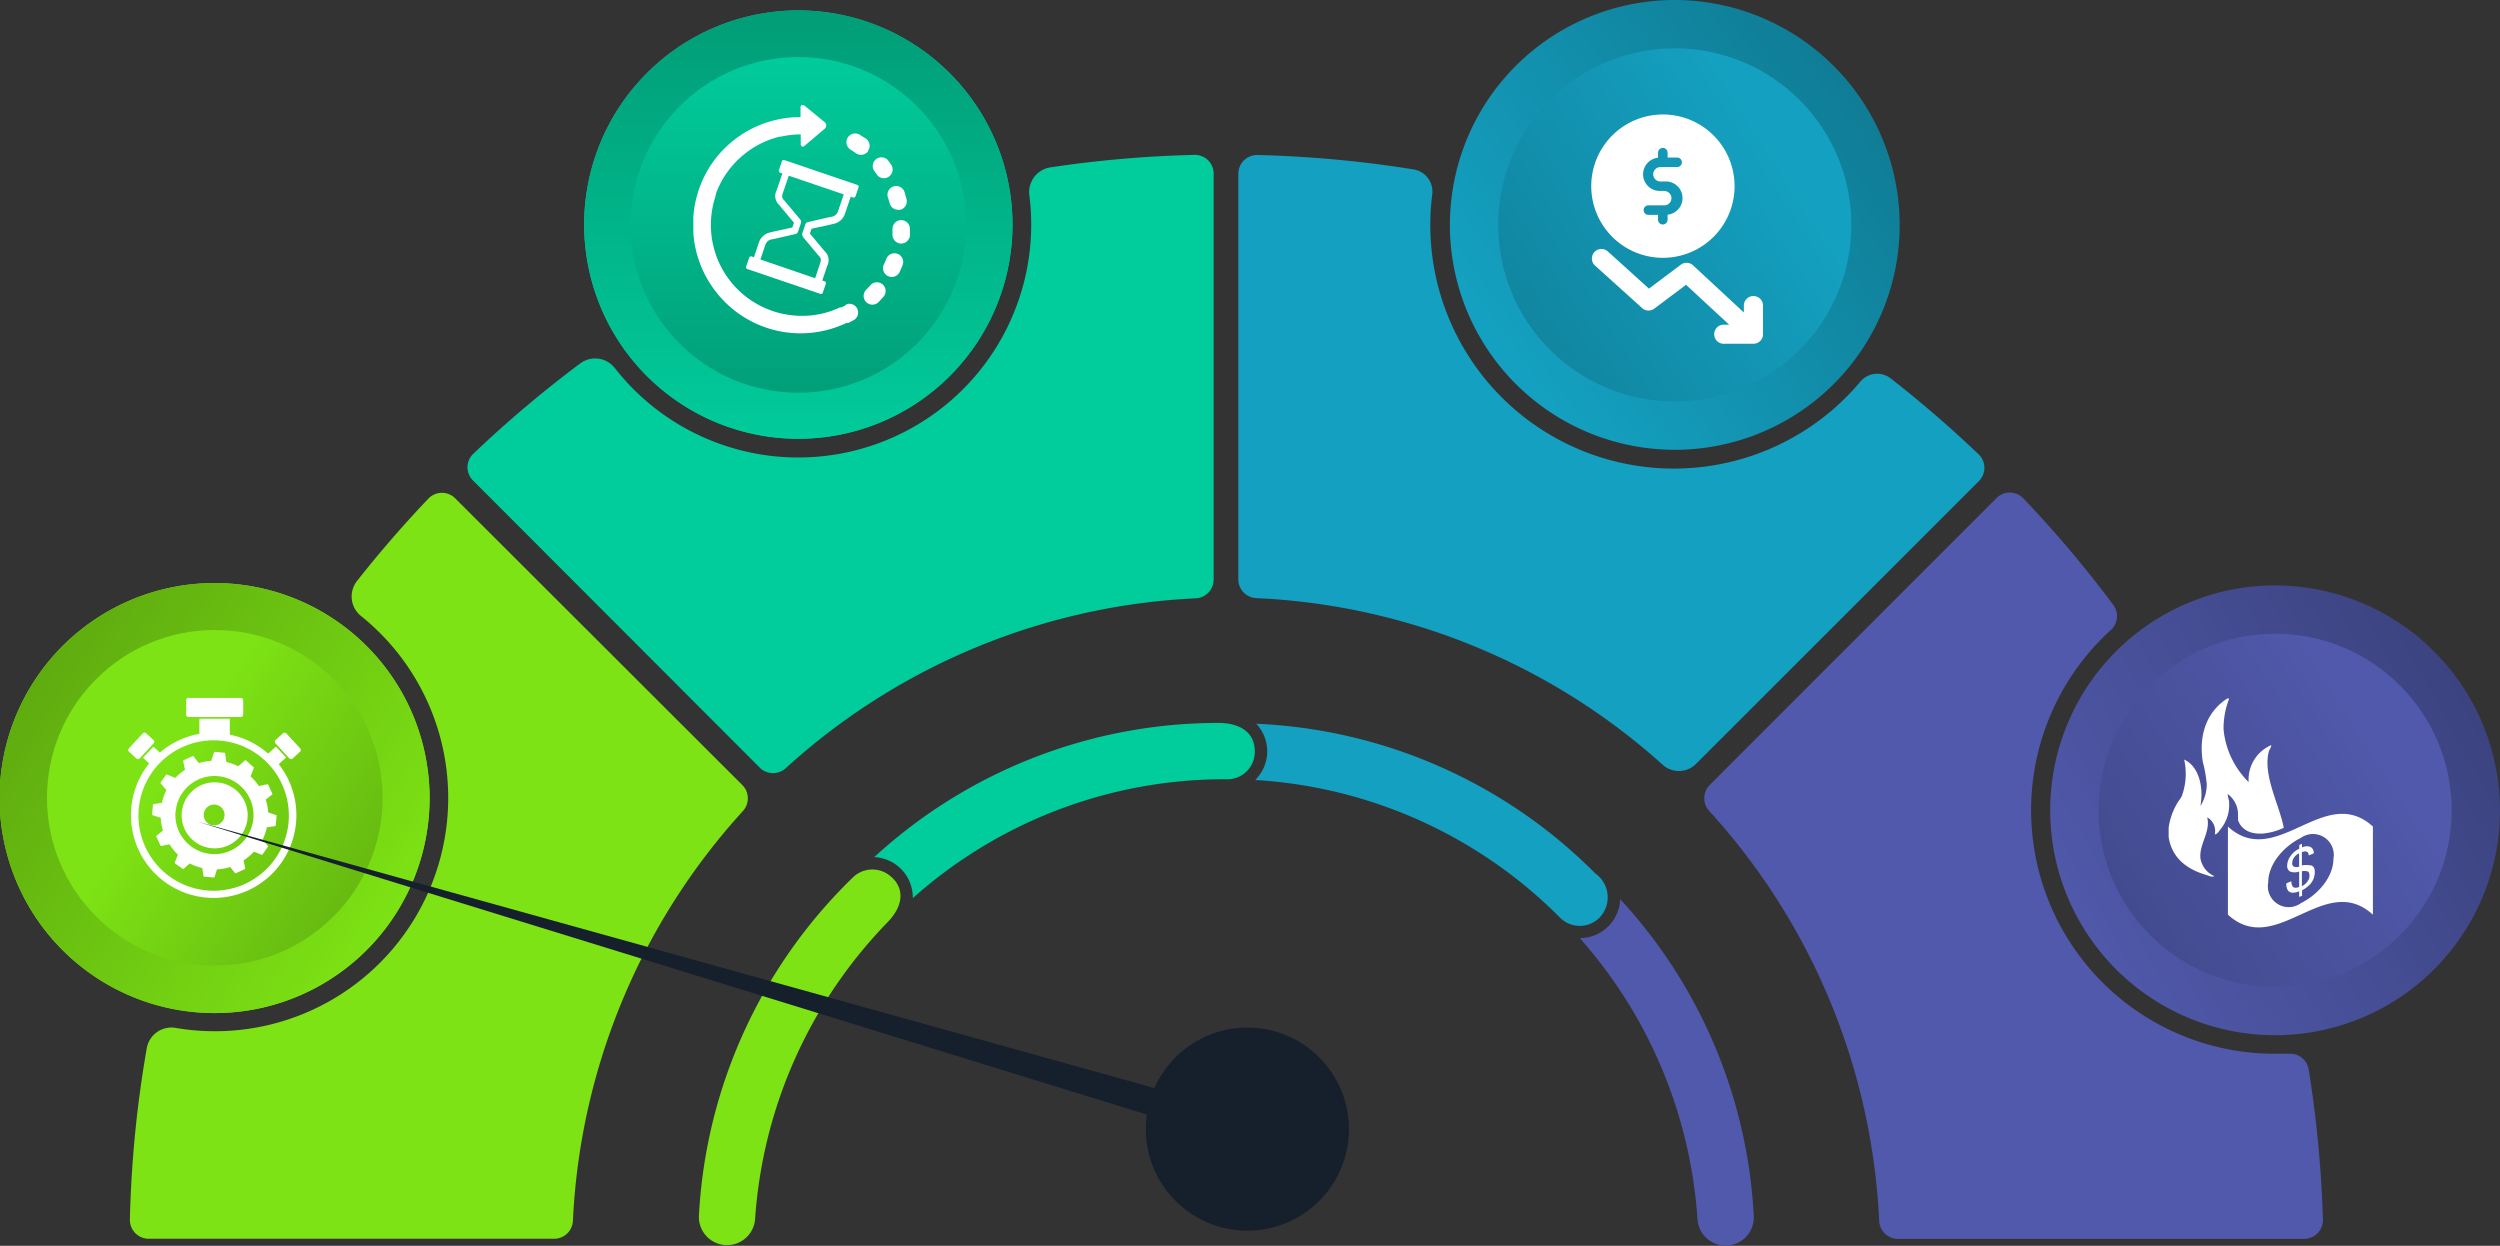 <svg id="Layer_1" data-name="Layer 1" xmlns="http://www.w3.org/2000/svg" xmlns:xlink="http://www.w3.org/1999/xlink" viewBox="0 0 240 119.6"><rect x="0" y="0" width="240" height="119.6" fill="#333333" stroke="none"/><defs><style>.cls-1{fill:none;}.cls-2{fill:#7de314;}.cls-3{fill:url(#_3);}.cls-4{fill:url(#_3-2);}.cls-10,.cls-5{fill:#fff;}.cls-5{fill-rule:evenodd;}.cls-6{fill:#01cc9b;}.cls-7{fill:url(#_2);}.cls-8{fill:url(#_2-2);}.cls-9{clip-path:url(#clip-path);}.cls-11{fill:#14a0c0;}.cls-12{fill:url(#linear-gradient);}.cls-13{fill:url(#linear-gradient-2);}.cls-14{fill:#5059ab;}.cls-15{fill:url(#linear-gradient-3);}.cls-16{fill:url(#linear-gradient-4);}.cls-17{clip-path:url(#clip-path-3);}.cls-18{fill:#1affff;}.cls-19{fill:#16202c;}</style><linearGradient id="_3" x1="2.09" y1="64.58" x2="38.35" y2="88.09" gradientUnits="userSpaceOnUse"><stop offset="0" stop-color="#5eaa0f"/><stop offset="1" stop-color="#7de314"/></linearGradient><linearGradient id="_3-2" x1="41.33" y1="90.4" x2="16.23" y2="73.67" xlink:href="#_3"/><linearGradient id="_2" x1="76.64" y1="-2.67" x2="76.64" y2="42.77" gradientUnits="userSpaceOnUse"><stop offset="0" stop-color="#019974"/><stop offset="1" stop-color="#01cc9b"/></linearGradient><linearGradient id="_2-2" x1="76.64" y1="42.35" x2="76.64" y2="4.9" xlink:href="#_2"/><clipPath id="clip-path"><rect class="cls-1" x="66.56" y="10.1" width="20.81" height="22"/></clipPath><linearGradient id="linear-gradient" x1="182.6" y1="5.78" x2="144.65" y2="33.27" gradientUnits="userSpaceOnUse"><stop offset="0" stop-color="#0f7890"/><stop offset="1" stop-color="#14a0c0"/></linearGradient><linearGradient id="linear-gradient-2" x1="133.19" y1="39.21" x2="170.64" y2="15.3" xlink:href="#linear-gradient"/><linearGradient id="linear-gradient-3" x1="198.3" y1="88.87" x2="237.34" y2="67.36" gradientUnits="userSpaceOnUse"><stop offset="0" stop-color="#5059ab"/><stop offset="1" stop-color="#3c4380"/></linearGradient><linearGradient id="linear-gradient-4" x1="190.81" y1="95.4" x2="228.27" y2="71.5" gradientUnits="userSpaceOnUse"><stop offset="0" stop-color="#3c4380"/><stop offset="1" stop-color="#5059ab"/></linearGradient><clipPath id="clip-path-3"><rect class="cls-1" x="208.19" y="67.06" width="19.62" height="22"/></clipPath></defs><title>97</title><path class="cls-2" d="M71.31,77.87A62.77,62.77,0,0,0,55,117.19a1.8,1.8,0,0,1-1.79,1.73H14.35a1.81,1.81,0,0,1-1.88-1.85,109.88,109.88,0,0,1,1.62-16.44,2.4,2.4,0,0,1,2.78-1.95q1,.17,2,.25A22.4,22.4,0,0,0,34.65,59.13a2.4,2.4,0,0,1-.38-3.35q3.2-4.07,6.87-7.93a1.8,1.8,0,0,1,2.57,0L71.27,75.37A1.81,1.81,0,0,1,71.31,77.87Z"/><path class="cls-2" d="M41.24,76.59A20.64,20.64,0,1,1,31.68,59.2,20.64,20.64,0,0,1,41.24,76.59Z"/><path class="cls-3" d="M41.24,76.59A20.64,20.64,0,1,1,31.68,59.2,20.64,20.64,0,0,1,41.24,76.59Z"/><circle class="cls-4" cx="20.62" cy="76.59" r="16.11"/><path class="cls-5" d="M17.45,78a3.17,3.17,0,1,1,2.89,3.43A3.17,3.17,0,0,1,17.45,78Zm10-5.3-.94-1a0,0,0,0,0-.06,0l-.7.65a7.92,7.92,0,0,0-3.69-1.82V69.11A.1.1,0,0,0,22,69H19.24a.1.1,0,0,0-.1.1v1.35a7.91,7.91,0,0,0-3.79,1.8l-.59-.54a0,0,0,0,0-.06,0l-.94,1a0,0,0,0,0,0,.06l.56.52a7.94,7.94,0,1,0,12.44.07l.69-.63a0,0,0,0,0,0-.06Zm-6.94-1.63a7.22,7.22,0,1,0,7.22,7.22,7.22,7.22,0,0,0-7.22-7.22Zm8.3.77a.23.23,0,0,1,0,.32l-.71.65a.23.23,0,0,1-.32,0l-1.33-1.44a.23.23,0,0,1,0-.32l.71-.65a.23.23,0,0,1,.32,0l1.33,1.44Zm-16.43,0,1.33-1.44a.22.22,0,0,1,.32,0l.71.65a.22.22,0,0,1,0,.32l-1.33,1.44a.23.23,0,0,1-.32,0l-.71-.65a.23.23,0,0,1,0-.32ZM18.11,67h5a.24.24,0,0,1,.24.24v1.35a.24.24,0,0,1-.24.24h-5a.24.24,0,0,1-.24-.24V67.22a.24.24,0,0,1,.24-.24Zm1.45,11.15a1,1,0,1,0,1.08-.91,1,1,0,0,0-1.08.91Zm-4-1.08-.8.12a.09.09,0,0,0-.08.08l-.08.9a.09.09,0,0,0,.06.09l.77.25a5.13,5.13,0,0,0,.21,1.23l-.62.49a.09.09,0,0,0,0,.11l.38.82a.09.09,0,0,0,.1.05l.77-.16a5.19,5.19,0,0,0,.81,1l-.29.72a.09.09,0,0,0,0,.11l.74.52a.09.09,0,0,0,.11,0l.57-.51a5.11,5.11,0,0,0,1.21.44l.11.75a.09.09,0,0,0,.08.08l.9.08a.09.09,0,0,0,.09-.06l.23-.72a5.13,5.13,0,0,0,1.27-.23l.46.59a.09.09,0,0,0,.11,0l.82-.38a.09.09,0,0,0,.05-.1l-.16-.74a5.17,5.17,0,0,0,1-.84l.7.28a.09.09,0,0,0,.11,0l.52-.74a.09.09,0,0,0,0-.11l-.51-.57a5.14,5.14,0,0,0,.42-1.2l.77-.11a.09.09,0,0,0,.08-.08l.08-.9a.09.09,0,0,0-.06-.09l-.75-.25a5.13,5.13,0,0,0-.23-1.23l.62-.49a.09.09,0,0,0,0-.11l-.38-.82a.09.09,0,0,0-.1-.05l-.8.17a5.16,5.16,0,0,0-.8-.93l.3-.76a.09.09,0,0,0,0-.11L23.61,73a.09.09,0,0,0-.11,0l-.62.56a5.12,5.12,0,0,0-1.15-.4l-.12-.82a.09.09,0,0,0-.08-.08l-.9-.08a.09.09,0,0,0-.09.06l-.26.8a5.17,5.17,0,0,0-1.19.22l-.52-.66a.09.09,0,0,0-.11,0l-.82.38a.09.09,0,0,0-.05.1l.17.82a5.2,5.2,0,0,0-.93.78l-.77-.31a.09.09,0,0,0-.11,0l-.52.74a.09.09,0,0,0,0,.11l.55.62a5.15,5.15,0,0,0-.42,1.15Zm1.29.86a3.75,3.75,0,1,0,4.06-3.42A3.75,3.75,0,0,0,16.86,77.91Z"/><path class="cls-6" d="M116.51,16.73V55.65a1.8,1.8,0,0,1-1.73,1.79A62.78,62.78,0,0,0,75.46,73.72a1.81,1.81,0,0,1-2.5,0L45.44,46.16a1.79,1.79,0,0,1,0-2.6A111.54,111.54,0,0,1,55.7,34.89a2.39,2.39,0,0,1,3.32.44,22.36,22.36,0,0,0,39.8-16.57,2.4,2.4,0,0,1,2-2.69,110.52,110.52,0,0,1,13.83-1.2A1.8,1.8,0,0,1,116.51,16.73Z"/><path class="cls-6" d="M76.64,1A20.56,20.56,0,1,0,97.2,21.59,20.58,20.58,0,0,0,76.64,1Z"/><path class="cls-7" d="M76.64,1A20.56,20.56,0,1,0,97.2,21.59,20.58,20.58,0,0,0,76.64,1Z"/><circle class="cls-8" cx="76.64" cy="21.59" r="16.11"/><g class="cls-9"><path class="cls-10" d="M80.06,21.48a1.45,1.45,0,0,0,1.07-1l.54-1.59.22.07a.19.19,0,0,0,.24-.12l.29-.85a.19.19,0,0,0-.12-.24l-7-2.38a.19.19,0,0,0-.24.12l-.29.85a.19.19,0,0,0,.12.24l.22.07-.55,1.62a1.17,1.17,0,0,0,.24,1.41l1.42,1.7-.16.46c-.54.12-2,.43-2.15.48a1.45,1.45,0,0,0-1.07,1l-.46,1.37-.22-.07a.19.19,0,0,0-.24.12l-.29.85a.19.19,0,0,0,.12.24l7,2.38a.19.19,0,0,0,.24-.12l.29-.85a.19.19,0,0,0-.12-.24l-.22-.07.47-1.4a1.17,1.17,0,0,0-.24-1.41l-1.42-1.7.16-.46c.54-.12,2-.43,2.15-.48Zm-3,1.24,1.54,1.84a.89.89,0,0,1,.2.29,1,1,0,0,1-.08.46l-.47,1.4L73,24.91l.46-1.37a.78.78,0,0,1,.61-.56c.15,0,1.45-.33,2.29-.51a.34.34,0,0,0,.25-.23l.28-.83a.34.34,0,0,0-.06-.33l-1.54-1.84h0a.89.89,0,0,1-.2-.29,1,1,0,0,1,.08-.46l.55-1.62L81,18.66l-.54,1.59a.78.78,0,0,1-.61.56c-.15,0-1.45.33-2.29.51a.34.34,0,0,0-.25.23l-.28.83a.34.34,0,0,0,.06.33Zm0,0"/><path class="cls-10" d="M81.26,29.26l-.47.25-.07,0-.08,0a8.63,8.63,0,0,1-2.14.68h0l-.53.08h0a8.89,8.89,0,0,1-1,.05,8.74,8.74,0,0,1-8.23-5.82l-.05-.16a8.73,8.73,0,0,1,0-5.5l0-.06.05-.15,0-.07a8.76,8.76,0,0,1,6.09-5.44h0l.13,0h0a8.73,8.73,0,0,1,1.91-.22v.9c0,.28.18.36.39.18l1.9-1.61a.41.41,0,0,0,0-.65l-1.92-1.57c-.22-.18-.39-.09-.39.19v.9a10.33,10.33,0,0,0-7.29,3q-.29.29-.55.59h0l0,0a10.31,10.31,0,0,0-2.47,6.43s0,0,0,.06,0,.16,0,.24,0,.26,0,.39v0A10.31,10.31,0,0,0,68.72,28v0c.13.17.26.33.4.49l0,0,.44.47a10.32,10.32,0,0,0,5.6,2.9h0a10.51,10.51,0,0,0,1.72.14,10.31,10.31,0,0,0,4.39-1l.09,0,.09,0,.56-.3a.84.84,0,0,0-.82-1.46Zm0,0"/></g><path class="cls-10" d="M84.2,16.8a.84.84,0,0,0,1.39-.93c-.12-.17-.24-.35-.37-.52a.84.84,0,0,0-1.33,1l.31.43Zm0,0"/><path class="cls-10" d="M85.26,19c.05.17.1.34.15.51a.84.84,0,0,0,.81.63l.21,0a.84.84,0,0,0,.6-1c-.05-.2-.11-.41-.17-.61a.84.84,0,1,0-1.59.51Zm0,0"/><g class="cls-9"><path class="cls-10" d="M84.73,27.3a.84.84,0,0,0-1.18.09l-.36.39a.84.84,0,1,0,1.2,1.17l.43-.47a.84.84,0,0,0-.09-1.18Zm0,0"/><path class="cls-10" d="M86.54,21.13a.84.84,0,0,0-.86.81c0,.18,0,.36,0,.53a.84.84,0,0,0,.76.91h.08a.84.84,0,0,0,.83-.76c0-.21,0-.42,0-.63a.84.84,0,0,0-.81-.86Zm0,0"/></g><path class="cls-10" d="M86.17,24.37a.84.84,0,0,0-1.08.47c-.06.16-.13.33-.21.49a.84.84,0,1,0,1.52.7c.09-.19.17-.39.25-.58a.84.84,0,0,0-.47-1.08Zm0,0"/><path class="cls-10" d="M83.32,14.49a.84.84,0,0,0-.17-1.17L82.63,13a.84.84,0,1,0-.91,1.4l.44.3a.84.84,0,0,0,1.17-.17Zm0,0"/><path class="cls-11" d="M190,46.16,162.82,73.33a2.32,2.32,0,0,1-3.2.09,62.49,62.49,0,0,0-39-16,1.8,1.8,0,0,1-1.74-1.79V16.73a1.8,1.8,0,0,1,1.8-1.85h0a111.12,111.12,0,0,1,15,1.38,2.15,2.15,0,0,1,1.82,2.36q-.13,1-.17,2a23.38,23.38,0,0,0,41.28,16,2.1,2.1,0,0,1,2.89-.3q4.31,3.36,8.39,7.24h0A1.8,1.8,0,0,1,190,46.16Z"/><path class="cls-12" d="M160.78,0a21.59,21.59,0,1,0,21.59,21.59A21.62,21.62,0,0,0,160.78,0Z"/><circle class="cls-13" cx="160.78" cy="21.59" r="16.95"/><path class="cls-10" d="M159.63,24.75a6.88,6.88,0,1,0-6.87-6.87A6.88,6.88,0,0,0,159.63,24.75Zm.23-6.42h-.46a1.6,1.6,0,0,1-.23-3.19v-.48a.46.46,0,0,1,.92,0v.46H161a.46.46,0,1,1,0,.92h-1.6a.69.69,0,0,0,0,1.38h.46a1.6,1.6,0,0,1,.23,3.19v.48a.46.46,0,0,1-.92,0v-.46h-.92a.46.46,0,0,1,0-.92h1.6a.69.69,0,0,0,0-1.37Z"/><path class="cls-10" d="M168.33,28.42a.92.92,0,0,0-.92.92V30l-4.88-4.53a.92.92,0,0,0-1.17-.06l-3.06,2.3-4-3.62a.92.92,0,0,0-1.23,1.36l4.58,4.13a.92.92,0,0,0,1.16.05l3.05-2.29L166,31.17h-.42a.92.92,0,1,0,0,1.83h2.75a.92.92,0,0,0,.92-.92V29.33A.92.92,0,0,0,168.33,28.42Z"/><path class="cls-14" d="M155.54,86.32a3.89,3.89,0,0,1-3.88,3.74h0a45.24,45.24,0,0,1,11.3,27,2.7,2.7,0,0,0,5.4-.38A48.56,48.56,0,0,0,155.54,86.32Z"/><path class="cls-11" d="M149.67,88a2.68,2.68,0,0,0,3.85.13,2.81,2.81,0,0,0-.36-4.27A48.85,48.85,0,0,0,120.6,69.48a3.86,3.86,0,0,1-.1,5.4A45,45,0,0,1,149.67,88Z"/><path class="cls-6" d="M83.93,82.28a3.89,3.89,0,0,1,3.7,3.88s0,0,0,.06a44.9,44.9,0,0,1,30.22-11.41,2.63,2.63,0,0,0,2.61-2.69c0-1.5-1-2.63-3.29-2.72A48.85,48.85,0,0,0,83.93,82.28Z"/><path class="cls-2" d="M85.25,88.49h0c1.67-1.76,1.45-3.4.21-4.4a2.68,2.68,0,0,0-3.61.17A48.81,48.81,0,0,0,67.1,116.64a2.7,2.7,0,0,0,5.39.38A45.25,45.25,0,0,1,85.25,88.49Z"/><path class="cls-14" d="M223,117.08a1.81,1.81,0,0,1-1.88,1.85H182.19a1.8,1.8,0,0,1-1.79-1.73,62.77,62.77,0,0,0-16.29-39.32,1.81,1.81,0,0,1,0-2.5c5.09-5.1,25.69-25.69,27.55-27.56a1.8,1.8,0,0,1,2.56,0,110.78,110.78,0,0,1,8.67,10.27,1.8,1.8,0,0,1-.26,2.4,23.38,23.38,0,0,0,15.74,40.67q.69,0,1.37,0a1.79,1.79,0,0,1,1.89,1.49A111,111,0,0,1,223,117.08Z"/><path class="cls-15" d="M218.41,56.2A21.59,21.59,0,1,0,240,77.79,21.62,21.62,0,0,0,218.41,56.2Z"/><circle class="cls-16" cx="218.41" cy="77.79" r="16.95"/><g class="cls-17"><path class="cls-10" d="M214,76.95a7,7,0,0,1-.15-.73,2.44,2.44,0,0,1,1,2.1,2.69,2.69,0,0,1,0,.39s.31,1.45,2.39,1.31a6,6,0,0,0,2-.55c-.34-1.9-1.71-4.46-1.55-6.6a3.59,3.59,0,0,1,.12-.73c.06-.21.24-.39.23-.61a3.6,3.6,0,0,0-2.17,3.55A8.18,8.18,0,0,1,213.46,70a7.84,7.84,0,0,1,.57-3h-.12c-1.84,1.12-2.9,3.26-2.44,6.15a12.12,12.12,0,0,1,.38,2.17,4,4,0,0,1-.61,2.06c.34-1.86-.18-3.85-1.56-4.46a6.23,6.23,0,0,1-.23,3.51c-.12.24-.29.44-.42.65a6.35,6.35,0,0,0-.84,2.37v.91c.31,2,1.73,3.08,3.59,3.63.25.07.54.25.8.12a2.27,2.27,0,0,1-1.34-1.72c-.13-1.37,1-2.53.65-3.93a1.52,1.52,0,0,1,.73,1.64c.22,0,.36-.25.49-.42a3.69,3.69,0,0,0,.88-2.71Zm0,0"/><path class="cls-10" d="M213.88,79.35v8.46c4.64,4.23,9.28-4.23,13.92,0V79.35c-4.64-4.23-9.28,4.23-13.92,0Zm7,7.36a2,2,0,0,1-3.13-2c0-1.7,1.4-3.41,3.13-4.27a2,2,0,0,1,3.13,2c0,1.69-1.4,3.41-3.13,4.26Zm0,0"/></g><path class="cls-10" d="M221.83,83.08a2.33,2.33,0,0,0-.85,0V81.81c.25-.11.43-.09.55,0a.56.56,0,0,1,.11.31l.48-.2a.66.66,0,0,0-.3-.61,1,1,0,0,0-.83.05V81l-.26.12v.36a2,2,0,0,0-.85.72,1.6,1.6,0,0,0-.31.87.61.61,0,0,0,.28.6,1.3,1.3,0,0,0,.87,0v1.48c-.31.11-.52.1-.63-.06a.94.94,0,0,1-.12-.49l-.48.2a1.18,1.18,0,0,0,.15.68c.19.26.55.29,1.08.09v.53L221,86v-.53a3.05,3.05,0,0,0,.75-.56,1.74,1.74,0,0,0,.47-1.23c0-.34-.13-.54-.37-.61Zm-1.11.12a.79.79,0,0,1-.49,0,.33.33,0,0,1-.18-.34,1,1,0,0,1,.15-.49,1.14,1.14,0,0,1,.51-.45Zm.9,1.24a1.32,1.32,0,0,1-.64.63V83.64a1.23,1.23,0,0,1,.48,0c.17,0,.25.18.25.41a1,1,0,0,1-.09.42Zm0,0"/><circle class="cls-18" cx="119.87" cy="108.43" r="5.06" transform="translate(-18.79 191.49) rotate(-73.05)"/><circle class="cls-18" cx="119.74" cy="108.39" r="4.88" transform="translate(-2.9 3.29) rotate(-1.56)"/><path class="cls-19" d="M119.47,98.65a9.74,9.74,0,0,0-8.64,5.8L18.93,78.87,110.1,107a9.75,9.75,0,1,0,9.37-8.35Z"/></svg>